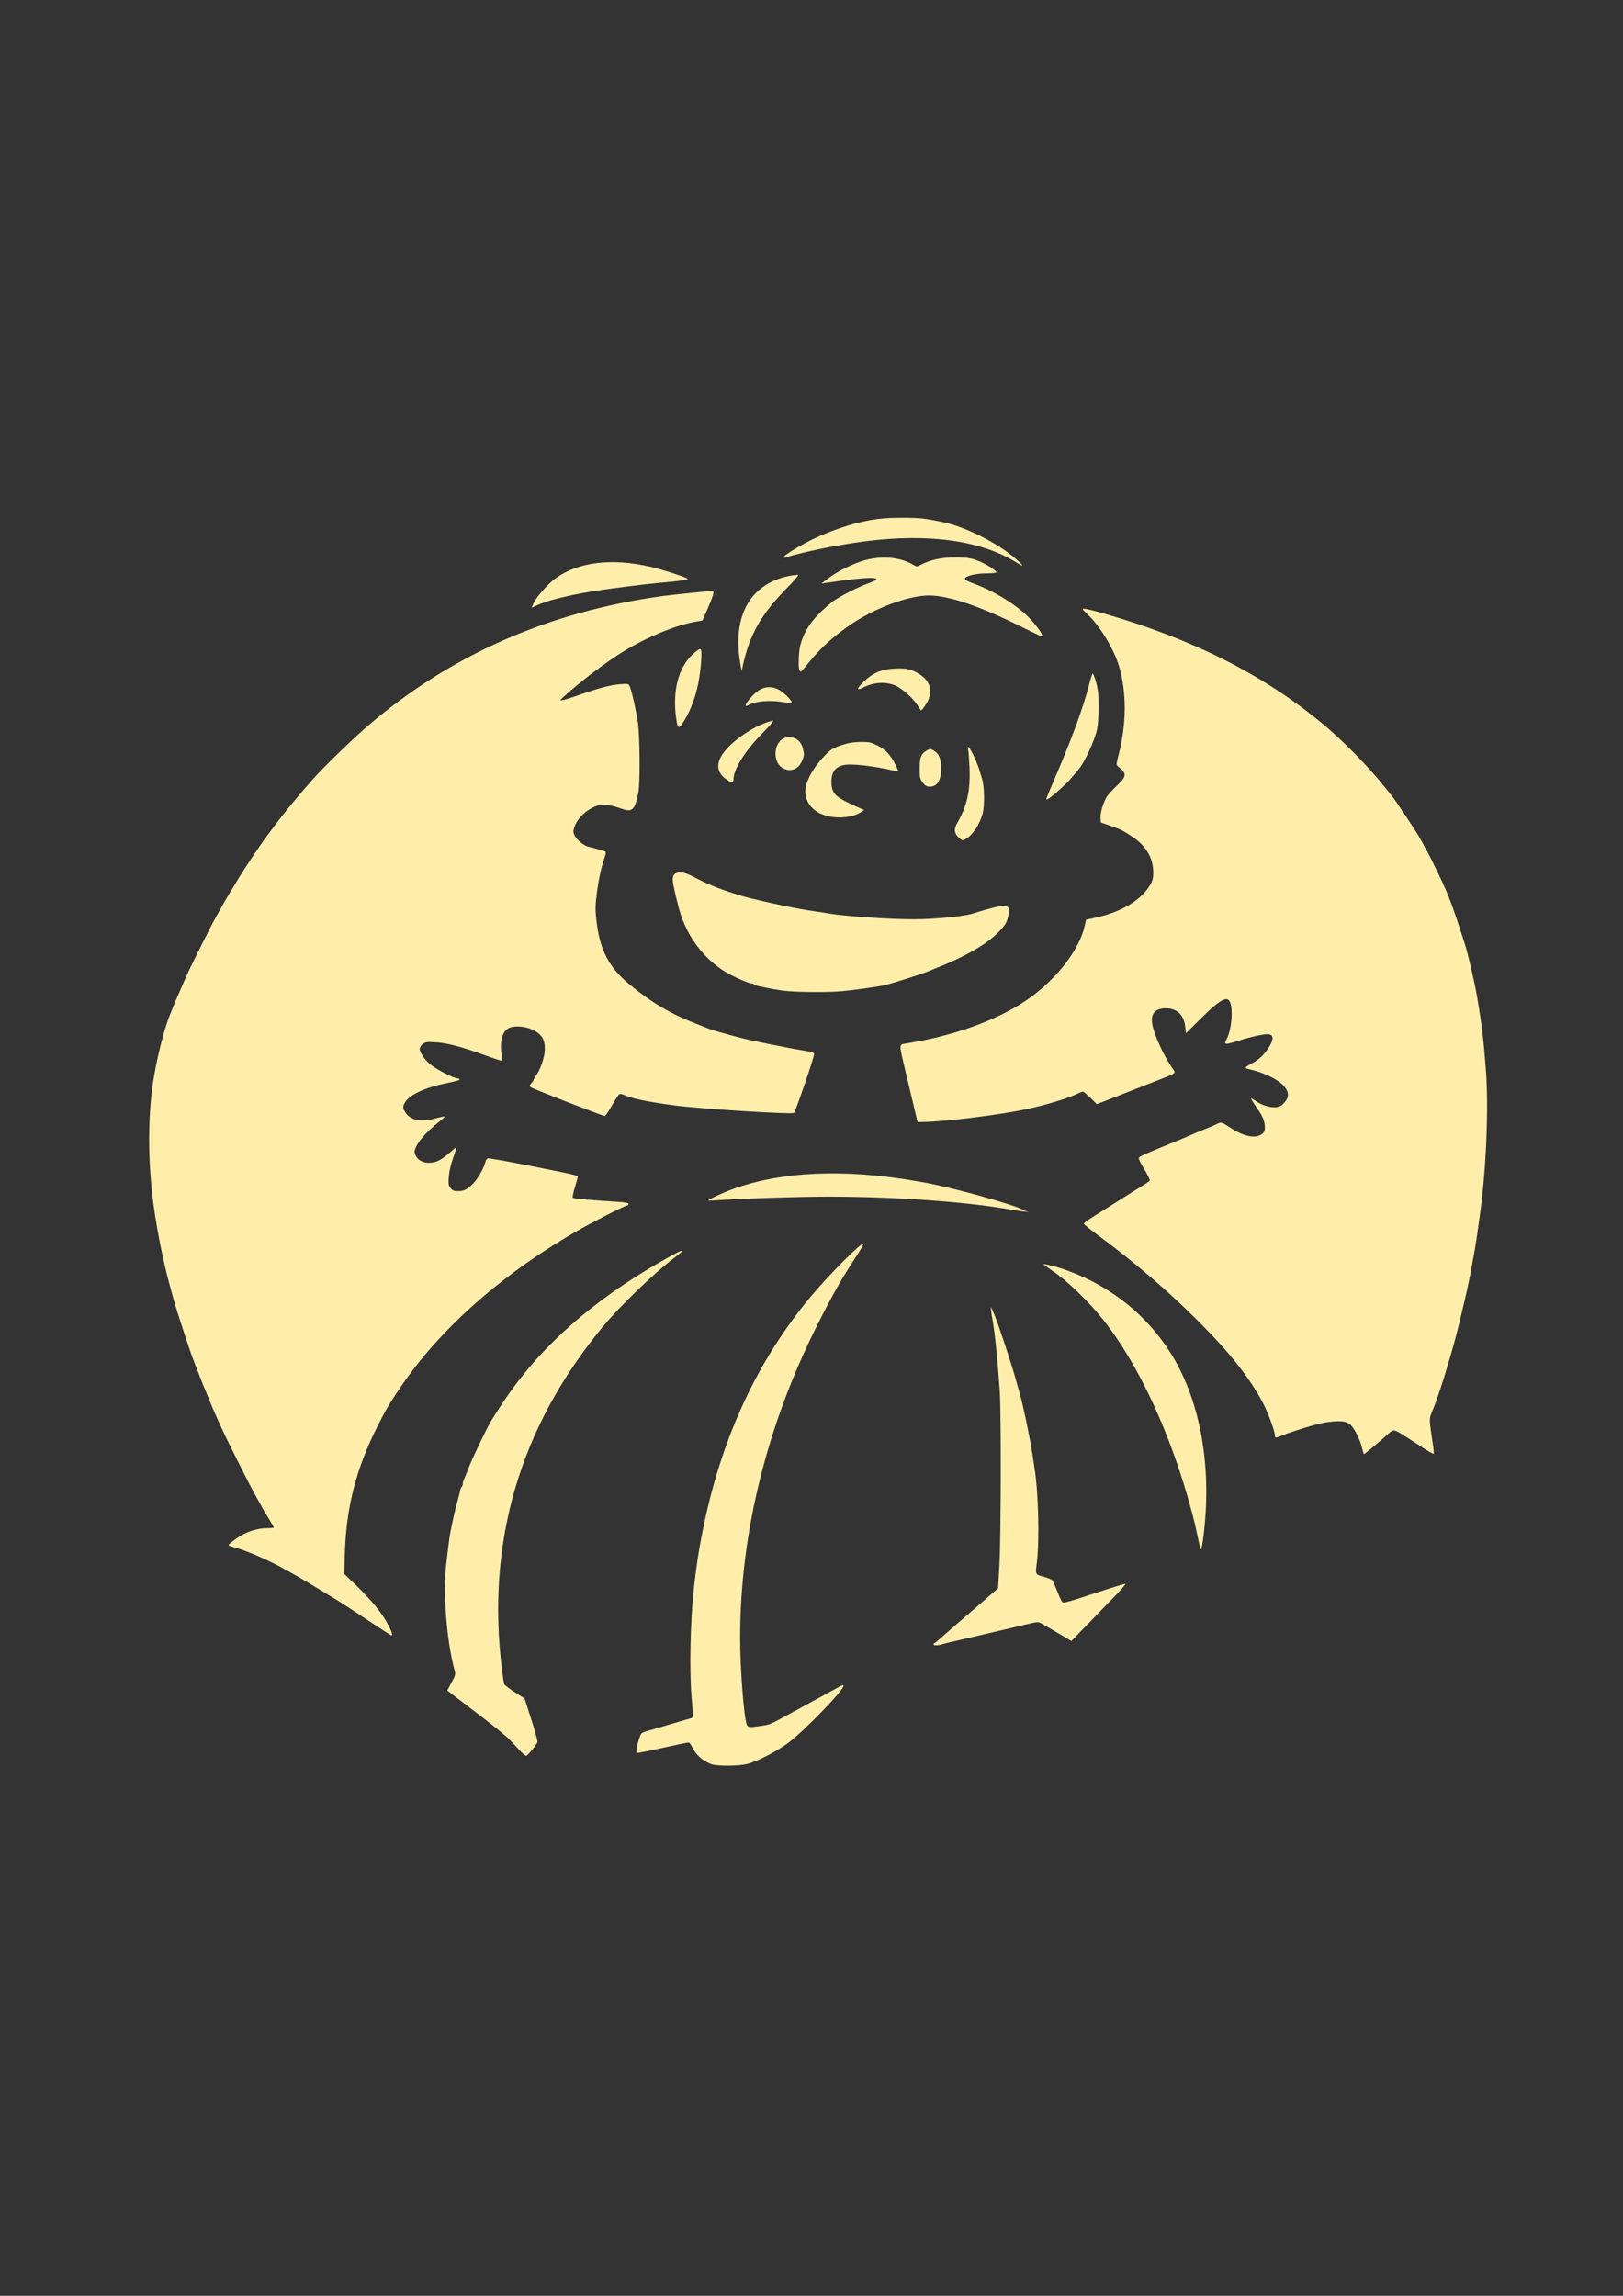 <?xml version="1.0" encoding="UTF-8" standalone="no"?>
<!-- Created with Inkscape (http://www.inkscape.org/) -->

<svg
   xmlns:dc="http://purl.org/dc/elements/1.1/"
   xmlns:cc="http://creativecommons.org/ns#"
   xmlns:rdf="http://www.w3.org/1999/02/22-rdf-syntax-ns#"
   xmlns:svg="http://www.w3.org/2000/svg"
   xmlns="http://www.w3.org/2000/svg"
   xmlns:sodipodi="http://sodipodi.sourceforge.net/DTD/sodipodi-0.dtd"
   xmlns:inkscape="http://www.inkscape.org/namespaces/inkscape"
   width="210mm"
   height="297mm"
   viewBox="0 0 210 297"
   version="1.1"
   id="svg8"
   inkscape:version="0.92.2 5c3e80d, 2017-08-06"
   sodipodi:docname="linus.svg">
  <rect x="0" y="0" width="210" height="297" fill="#333333" stroke="none"/>
  <defs
     id="defs2">
    <clipPath
       id="clipPath45"
       clipPathUnits="userSpaceOnUse">
      <path
         inkscape:connector-curvature="0"
         id="path43"
         d="M 0,864 H 864 V 0 H 0 Z" />
    </clipPath>
    <clipPath
       id="clipPath3854"
       clipPathUnits="userSpaceOnUse">
      <path
         inkscape:connector-curvature="0"
         id="path3852"
         d="M 0,864 H 864 V 0 H 0 Z" />
    </clipPath>
    <clipPath
       id="clipPath4053"
       clipPathUnits="userSpaceOnUse">
      <path
         inkscape:connector-curvature="0"
         id="path4051"
         d="M 0,864 H 864 V 0 H 0 Z" />
    </clipPath>
    <clipPath
       id="clipPath4150"
       clipPathUnits="userSpaceOnUse">
      <path
         inkscape:connector-curvature="0"
         id="path4148"
         d="M 0,864 H 864 V 0 H 0 Z" />
    </clipPath>
    <clipPath
       id="clipPath4295"
       clipPathUnits="userSpaceOnUse">
      <path
         inkscape:connector-curvature="0"
         id="path4293"
         d="M 0,864 H 864 V 0 H 0 Z" />
    </clipPath>
    <clipPath
       id="clipPath4410"
       clipPathUnits="userSpaceOnUse">
      <path
         inkscape:connector-curvature="0"
         id="path4408"
         d="M 0,864 H 864 V 0 H 0 Z" />
    </clipPath>
    <clipPath
       id="clipPath4615"
       clipPathUnits="userSpaceOnUse">
      <path
         inkscape:connector-curvature="0"
         id="path4613"
         d="M 0,864 H 864 V 0 H 0 Z" />
    </clipPath>
    <clipPath
       id="clipPath4838"
       clipPathUnits="userSpaceOnUse">
      <path
         inkscape:connector-curvature="0"
         id="path4836"
         d="M 0,864 H 864 V 0 H 0 Z" />
    </clipPath>
    <clipPath
       id="clipPath5001"
       clipPathUnits="userSpaceOnUse">
      <path
         inkscape:connector-curvature="0"
         id="path4999"
         d="M 0,864 H 864 V 0 H 0 Z" />
    </clipPath>
    <inkscape:perspective
       id="perspective9"
       inkscape:persp3d-origin="372.04724 : 350.78739 : 1"
       inkscape:vp_z="744.09448 : 526.18109 : 1"
       inkscape:vp_y="0 : 1000 : 0"
       inkscape:vp_x="0 : 526.18109 : 1"
       sodipodi:type="inkscape:persp3d" />
  </defs>
  <sodipodi:namedview
     id="base"
     pagecolor="#000000"
     bordercolor="#666666"
     borderopacity="1.0"
     inkscape:pageopacity="0"
     inkscape:pageshadow="2"
     inkscape:zoom="0.91846942"
     inkscape:cx="396.85039"
     inkscape:cy="556.87007"
     inkscape:document-units="mm"
     inkscape:current-layer="g5136"
     showgrid="false"
     inkscape:window-width="2560"
     inkscape:window-height="1385"
     inkscape:window-x="2560"
     inkscape:window-y="27"
     inkscape:window-maximized="1"
     showguides="true"
     inkscape:guide-bbox="true">
    <sodipodi:guide
       position="105.434,205.97"
       orientation="1,0"
       id="guide3815"
       inkscape:locked="false" />
    <sodipodi:guide
       position="92.758,149.508"
       orientation="0,1"
       id="guide3817"
       inkscape:locked="false" />
  </sodipodi:namedview>
  <g
     inkscape:label="Layer 1"
     inkscape:groupmode="layer"
     id="layer1">
    <g
       transform="matrix(0.353,0,0,-0.353,-70.777,287.435)"
       inkscape:label="1"
       id="g37">
      <g
         id="g39">
        <g
           id="g5136"
           transform="matrix(0.75,0,0,-0.75,342.51,505.502)"
           style="fill:#ffeeaa">
          <path
             style="fill:#ffeeaa;stroke-width:0.54"
             d="m 158.257,450.343 c -4.411,-1.623 -7.788,-4.776 -9.7,-9.058 -0.365,-0.817 -1.069,-1.485 -1.565,-1.485 -0.496,0 -6.215,1.189 -12.71,2.642 -6.495,1.453 -12.083,2.537 -12.42,2.408 -0.84,-0.322 1.327,-8.917 2.43,-9.64 0.453,-0.297 1.432,-0.7 2.174,-0.896 1.072,-0.283 14.781,-4.306 21.587,-6.336 1.499,-0.447 1.465,0.295 0.528,-11.398 -1.027,-12.812 -0.508,-36.415 1.133,-51.57 1.331,-12.293 2.739,-21.176 5.178,-32.67 9.132,-43.032 26.44,-79.81 51.97,-110.43 9.038,-10.841 25.377,-27.205 25.823,-25.864 0.096,0.287 -1.426,2.943 -3.382,5.903 -7.069,10.699 -11.976,19.364 -19.595,34.597 -24.424,48.838 -37.329,101.366 -37.332,151.954 -8.1e-4,15.121 1.828,39.084 3.246,42.525 0.581,1.409 1.446,1.484 7.129,0.615 4.481,-0.684 3.582,-0.291 15.535,-6.81 1.634,-0.891 4.307,-2.349 5.94,-3.24 1.634,-0.891 4.367,-2.383 6.075,-3.315 1.708,-0.932 4.502,-2.456 6.21,-3.386 1.708,-0.93 3.766,-2.071 4.573,-2.537 0.808,-0.465 1.631,-0.684 1.829,-0.485 1.166,1.166 -19.015,22.126 -27.058,28.102 -5.828,4.33 -15.41,9.224 -20.25,10.343 -4.384,1.013 -14.63,1.031 -17.35,0.031 z m -93.528,-6.628 c -1.326,-1.411 -3.591,-3.824 -5.032,-5.363 -1.441,-1.539 -7.602,-6.582 -13.69,-11.206 -6.089,-4.624 -12.348,-9.396 -13.91,-10.603 l -2.84,-2.195 2.067,-3.879 c 2.052,-3.85 2.062,-3.899 1.348,-6.579 -3.777,-14.174 -5.533,-37.059 -3.933,-51.263 1.002,-8.897 1.682,-14.048 2.145,-16.237 0.251,-1.188 0.755,-3.618 1.121,-5.4 0.645,-3.147 1.655,-7.205 2.755,-11.07 0.296,-1.04 0.667,-2.561 0.825,-3.382 0.158,-0.82 0.503,-1.624 0.766,-1.787 0.263,-0.162 0.478,-0.77 0.478,-1.351 0,-0.581 0.224,-1.477 0.498,-1.993 0.274,-0.516 1.278,-3.003 2.231,-5.528 1.763,-4.668 8.513,-18.803 11.089,-23.22 0.779,-1.336 3.449,-5.488 5.932,-9.225 17.763,-26.731 43.444,-49.543 77.711,-69.027 11.02,-6.266 12.659,-6.605 5.45,-1.128 -9.623,7.311 -26.216,23.353 -34.455,33.309 -40.573,49.031 -57.084,105.173 -49.294,167.614 0.429,3.439 0.917,6.609 1.083,7.043 0.167,0.435 2.476,2.2 5.132,3.924 l 4.829,3.134 3.3,10.244 c 1.815,5.634 3.16,10.609 2.989,11.055 -0.566,1.476 -4.88,6.677 -5.538,6.677 -0.355,0 -1.73,-1.154 -3.057,-2.565 z M 266.867,391.74 c 0,-0.297 0.182,-0.547 0.405,-0.555 0.223,-0.009 1.498,-1 2.835,-2.203 1.336,-1.203 3.615,-3.201 5.064,-4.44 1.449,-1.239 7.281,-6.277 12.96,-11.197 l 10.326,-8.944 0.624,-11.036 c 0.782,-13.829 0.912,-74.595 0.181,-85.205 -1.173,-17.046 -2.454,-29.377 -3.759,-36.199 -0.577,-3.017 -0.704,-5.875 -0.195,-4.381 0.152,0.445 0.751,1.863 1.332,3.151 1.474,3.27 8.17,23.444 10.156,30.599 0.907,3.267 1.864,6.669 2.128,7.56 1.763,5.961 5.313,23.025 6.516,31.32 0.345,2.376 0.742,5.049 0.884,5.94 1.815,11.431 2.377,34.422 1.107,45.259 -0.78,6.654 -1.063,6.124 4.041,7.589 1.669,0.479 3.27,1.177 3.558,1.551 0.288,0.374 1.328,2.746 2.311,5.27 0.983,2.524 2.09,4.921 2.461,5.325 0.562,0.613 3.148,-0.087 15.624,-4.231 8.223,-2.731 15.096,-4.82 15.274,-4.642 0.178,0.178 -2.333,3.054 -5.579,6.391 -3.246,3.337 -9.267,9.541 -13.38,13.785 l -7.477,7.717 -1.973,-1.185 c -3.73,-2.24 -11.154,-6.578 -12.503,-7.305 -1.71,-0.922 -2.139,-0.916 -6.445,0.104 -1.949,0.462 -5.549,1.312 -8,1.89 -2.45,0.578 -6.46,1.525 -8.91,2.104 -5.102,1.206 -11.38,2.661 -18.765,4.348 -2.821,0.645 -5.835,1.394 -6.696,1.665 -2.066,0.651 -4.104,0.628 -4.104,-0.047 z M -9.883,379.806 c -6.237,-4.158 -12.677,-8.367 -14.31,-9.352 -1.633,-0.986 -6.25,-3.788 -10.26,-6.229 -4.009,-2.44 -8.505,-5.109 -9.99,-5.931 -1.485,-0.822 -3.672,-2.049 -4.86,-2.727 -8.159,-4.654 -19.563,-9.611 -26.055,-11.325 -1.262,-0.333 -2.287,-0.778 -2.278,-0.989 0.021,-0.491 4.002,-3.466 6.473,-4.839 3.765,-2.091 8.344,-3.375 12.042,-3.375 1.985,0 3.609,-0.145 3.609,-0.321 0,-0.177 -1.336,-2.505 -2.97,-5.173 -1.634,-2.669 -2.97,-4.935 -2.97,-5.036 0,-0.101 -1.228,-2.31 -2.728,-4.908 -2.707,-4.687 -14.579,-28.292 -17.358,-34.511 -0.796,-1.782 -2.051,-4.581 -2.789,-6.219 -0.738,-1.639 -1.865,-4.312 -2.505,-5.94 -0.64,-1.628 -1.534,-3.811 -1.987,-4.851 -0.453,-1.039 -1.009,-2.376 -1.236,-2.97 -0.227,-0.594 -0.665,-1.688 -0.973,-2.43 -0.308,-0.743 -1.336,-3.416 -2.284,-5.94 -0.948,-2.525 -1.933,-5.076 -2.189,-5.67 -0.58,-1.343 -6.436,-19.178 -7.979,-24.3 -1.787,-5.932 -4.587,-16.538 -5.56,-21.06 -0.32,-1.485 -0.801,-3.672 -1.07,-4.86 -1.419,-6.273 -3.421,-17.688 -4.308,-24.57 -2.9,-22.501 -2.68,-45.52 0.609,-63.585 1.962,-10.778 5.23,-23.151 7.559,-28.62 0.479,-1.125 0.764,-1.828 2.082,-5.13 0.71,-1.78 1.921,-4.597 3.423,-7.965 0.728,-1.634 1.787,-4.06 2.353,-5.392 1.616,-3.804 11.755,-24.142 14.272,-28.628 1.25,-2.227 3.001,-5.353 3.891,-6.945 0.89,-1.592 2.838,-4.873 4.329,-7.29 1.491,-2.417 3.161,-5.186 3.711,-6.153 1.284,-2.257 10.474,-16.015 12.352,-18.492 0.788,-1.04 2.507,-3.348 3.819,-5.13 5.112,-6.94 12.141,-15.514 19.657,-23.979 5.082,-5.724 19.472,-19.693 26.477,-25.703 40.709,-34.926 88.496,-56.009 144.378,-63.697 5.391,-0.742 22.279,-2.444 24.305,-2.45 1.103,-0.004 0.507,2.214 -2.355,8.749 l -2.481,5.664 -3.893,0.684 c -9.055,1.592 -23.329,7.469 -34.151,14.06 -8.645,5.266 -21.232,14.753 -29.413,22.167 -2.427,2.2 -2.428,2.202 -0.81,1.961 0.891,-0.133 4.536,-1.27 8.1,-2.529 9.45,-3.336 15.124,-4.83 19.786,-5.212 3.812,-0.312 4.171,-0.252 4.728,0.788 0.898,1.677 3.155,11.488 4.093,17.786 0.977,6.565 1.143,29.823 0.245,34.267 -1.737,8.589 -2.932,9.794 -7.984,8.048 -5.703,-1.97 -9.007,-2.461 -11.551,-1.716 -5.41,1.585 -10.425,6.218 -11.839,10.937 -0.576,1.922 -0.528,2.428 0.393,4.131 1.057,1.953 4.444,4.648 6.45,5.131 4.118,0.991 8.16,2.161 8.486,2.456 0.212,0.192 0.04,1.353 -0.382,2.579 -1.684,4.887 -3.03,11.038 -3.879,17.727 -0.766,6.032 -0.798,7.89 -0.226,13.112 1.561,14.262 6.022,22.993 15.962,31.239 10.498,8.71 20.077,14.433 31.88,19.046 3.267,1.277 6.426,2.517 7.02,2.756 1.73,0.696 8.2,2.57 14.04,4.066 5.56,1.425 6.679,1.677 14.04,3.163 9.398,1.897 14.387,2.839 19.305,3.645 3.126,0.512 4.185,0.897 4.185,1.523 0,1.616 -9.246,28.558 -9.884,28.802 -1.921,0.735 -45.982,-2.049 -58.26,-3.68 -13.326,-1.771 -21.277,-3.43 -25.104,-5.24 -0.648,-0.306 -1.499,-0.433 -1.89,-0.28 -0.391,0.152 -2.035,2.615 -3.652,5.472 -1.617,2.857 -3.197,5.194 -3.51,5.194 -1.124,-0.002 -35.322,-13.302 -36.307,-14.12 -0.627,-0.52 -0.57,-0.81 0.35,-1.789 0.604,-0.643 1.098,-1.359 1.098,-1.591 0,-0.232 0.496,-1.118 1.102,-1.97 2.314,-3.25 4.374,-9.257 4.433,-12.929 0.066,-4.078 -0.876,-6.303 -3.51,-8.287 -3.794,-2.858 -10.571,-3.918 -14.16,-2.215 -3.216,1.526 -4.6,7.212 -3.331,13.681 0.452,2.305 0.43,2.362 -0.81,2.081 -0.701,-0.159 -4.07,-1.308 -7.485,-2.554 -11.366,-4.146 -18.418,-5.984 -24.3,-6.334 -4.137,-0.246 -4.737,-0.156 -6.075,0.907 -0.844,0.67 -1.485,1.713 -1.485,2.415 0,1.479 2.186,4.828 4.521,6.928 3.086,2.774 11.963,7.418 14.181,7.418 0.406,0 0.738,0.219 0.738,0.486 0,0.456 -1.13,0.768 -8.235,2.275 -8.703,1.847 -15.85,5.217 -18.072,8.523 -1.544,2.297 -1.545,3.208 -0.006,5.51 2.435,3.645 7.286,4.622 14.164,2.853 6.16,-1.584 6.145,-1.598 1.89,1.786 -5.165,4.108 -9.607,8.965 -10.934,11.957 -0.879,1.983 -0.938,2.585 -0.381,3.929 1.033,2.493 3.519,3.953 6.701,3.935 3.335,-0.018 5.948,-1.309 10.181,-5.023 1.725,-1.514 3.222,-2.752 3.326,-2.752 0.104,0 -0.649,2.348 -1.675,5.218 -1.208,3.381 -1.974,6.661 -2.173,9.315 -0.276,3.664 -0.183,4.253 0.873,5.582 0.973,1.223 1.607,1.485 3.599,1.485 2.992,0 4.695,-0.87 7.584,-3.872 2.248,-2.336 5.135,-7.477 5.8,-10.326 0.193,-0.829 0.71,-1.645 1.147,-1.813 0.438,-0.168 9.604,1.445 20.369,3.584 22.963,4.563 23.623,4.718 23.623,5.532 0,0.343 -0.635,2.663 -1.412,5.155 -0.789,2.533 -1.206,4.731 -0.945,4.984 0.428,0.415 8.523,1.149 21.932,1.989 3.895,0.244 5.265,0.519 5.265,1.058 0,0.401 -0.304,0.73 -0.675,0.732 -1.078,0.006 -17.819,8.575 -25.785,13.198 -36.692,21.294 -66.635,48.087 -85.727,76.708 -5.318,7.972 -6.271,9.605 -10.56,18.09 -10.3,20.376 -15.221,39.51 -15.89,61.781 l -0.307,10.21 4.547,4.37 c 8.67,8.332 13.891,14.669 17.005,20.643 1.782,3.418 2.254,5.085 1.427,5.03 -0.223,-0.015 -5.508,-3.429 -11.745,-7.587 z M 397.422,345.3 c -0.264,-0.706 -0.754,-2.874 -2.563,-11.34 -0.222,-1.04 -1.055,-4.32 -1.85,-7.29 -10.089,-37.664 -25.833,-71.679 -43.363,-93.69 -7.012,-8.805 -17.636,-19.016 -24.729,-23.769 -1.485,-0.995 -2.821,-1.971 -2.97,-2.169 -0.148,-0.198 -0.635,-0.519 -1.08,-0.715 -2.23,-0.977 4.205,0.38 8.476,1.788 21.6,7.118 39.576,20.639 51.952,39.076 14.274,21.264 20.888,51.232 18.378,83.259 -0.675,8.612 -1.802,16.049 -2.25,14.85 z m 78.944,-49.275 c -0.809,-3.434 -2.35,-6.918 -4.411,-9.973 -1.928,-2.858 -4.38,-3.637 -9.835,-3.123 -3.609,0.34 -5.141,0.639 -10.303,2.011 -2.532,0.673 -11.396,3.52 -12.96,4.162 -4.93,2.026 -5.13,2.05 -5.13,0.627 0,-2.146 -3.397,-11.315 -5.995,-16.18 -6.536,-12.243 -16.215,-24.448 -31.532,-39.758 -14.594,-14.588 -31.1,-28.732 -48.697,-41.727 -3.912,-2.889 -7.132,-5.505 -7.155,-5.813 -0.021,-0.308 2.206,-1.947 4.954,-3.642 2.747,-1.695 8.397,-5.253 12.555,-7.905 4.158,-2.653 9.109,-5.75 11.002,-6.884 1.893,-1.133 3.554,-2.353 3.692,-2.711 0.137,-0.358 -1.103,-2.907 -2.757,-5.665 -2.399,-4.001 -2.87,-5.151 -2.334,-5.687 0.37,-0.37 3.706,-1.918 7.415,-3.44 14.365,-5.896 15.99,-6.573 18.126,-7.541 1.212,-0.549 3.52,-1.517 5.13,-2.149 3.568,-1.403 6.393,-2.611 7.644,-3.271 1.533,-0.809 2.318,-0.593 5.353,1.469 6.332,4.303 11.873,5.841 15.257,4.235 2.196,-1.042 2.783,-2.475 2.287,-5.581 -0.408,-2.554 -1.283,-4.307 -4.341,-8.7 -1.337,-1.921 -2.335,-3.587 -2.219,-3.704 0.117,-0.117 0.927,0.297 1.801,0.92 4.877,3.473 10.951,4.449 13.408,2.154 3.462,-3.234 3.673,-5.9 0.731,-9.242 -2.813,-3.196 -10.009,-6.637 -17.166,-8.209 -2.109,-0.463 -1.919,-0.893 1.092,-2.462 3.683,-1.92 6.133,-4.127 8.477,-7.637 2.99,-4.477 2.819,-6.938 -0.482,-6.937 -2.05,5.5e-4 -8.382,1.403 -13.1,2.902 -7.65,2.43 -8.333,2.392 -6.788,-0.373 2.059,-3.686 3.119,-11.623 2.204,-16.514 -1.018,-5.444 -4.301,-4.041 -14.743,6.301 l -7.29,7.22 -0.382,-3.366 c -0.635,-5.594 -3.993,-8.767 -9.338,-8.823 -5.638,-0.059 -7.908,2.993 -6.528,8.776 1.326,5.558 5.558,14.596 9.579,20.458 1.865,2.719 2.572,2.161 -7.953,6.279 -4.135,1.618 -12.331,4.831 -18.213,7.14 l -10.695,4.198 -3.091,-3.059 c -1.7,-1.682 -3.397,-3.059 -3.772,-3.059 -0.374,0 -1.59,0.464 -2.701,1.031 -4.188,2.136 -16.217,5.756 -25.369,7.632 -14.242,2.921 -38.694,5.92 -50.031,6.136 l -2.674,0.051 -2.051,-8.64 c -1.128,-4.752 -3.023,-12.703 -4.211,-17.669 -2.779,-11.618 -2.78,-11.572 0.135,-12.014 22.801,-3.465 44.406,-11.14 58.953,-20.944 14.674,-9.889 26.333,-24.769 28.943,-36.935 l 0.573,-2.674 3.353,-0.699 c 12.422,-2.588 21.489,-7.445 26.604,-14.25 2.65,-3.525 3.208,-5.548 2.793,-10.126 C 373.617,6.419 369.988,0.99 363.661,-3.099 358.942,-6.149 358.131,-6.545 352.985,-8.302 l -4.308,-1.472 -0.167,-2.293 c -0.183,-2.517 1.511,-7.994 3.291,-10.643 0.599,-0.891 2.753,-3.203 4.787,-5.138 4.775,-4.543 4.854,-5.76 0.596,-9.24 -1.07,-0.875 -1.069,-0.898 0.215,-5.94 3.833,-15.054 3.912,-30.098 0.226,-42.862 -2.467,-8.542 -9.38,-19.957 -15.624,-25.797 -2.539,-2.375 -2.634,-2.553 -1.36,-2.553 0.753,0 4.813,0.987 9.022,2.193 43.659,12.511 78.17,29.862 107.283,53.936 10.012,8.28 22.955,21.49 30.98,31.621 1.412,1.782 2.918,3.671 3.348,4.197 1.278,1.565 11.351,16.684 12.674,19.023 3.73,6.596 5.133,9.243 8.014,15.12 5.785,11.804 7.638,16.364 11.742,28.89 3.568,10.892 3.599,10.995 5.038,17.01 2.022,8.452 3.044,13.176 3.768,17.415 2.333,13.665 3.169,20.608 4.34,36.045 1.459,19.215 0.077,50.451 -3.224,72.9 -0.262,1.782 -0.745,5.184 -1.072,7.56 -0.328,2.376 -0.828,5.596 -1.112,7.155 -0.284,1.559 -0.745,4.111 -1.024,5.67 -1.167,6.52 -2.054,10.964 -3.205,16.065 -0.763,3.38 -2.772,11.925 -3.111,13.23 -0.154,0.594 -0.485,1.931 -0.736,2.97 -1.123,4.662 -3.253,12.351 -4.861,17.55 -0.643,2.079 -1.363,4.509 -1.599,5.4 -0.555,2.09 -4.24,13.17 -4.849,14.58 -0.257,0.594 -1.013,2.497 -1.68,4.228 -1.311,3.403 -1.33,2.94 0.663,16.192 0.305,2.024 0.415,3.819 0.245,3.989 -0.17,0.17 -3.293,-1.668 -6.94,-4.083 -3.647,-2.416 -7.915,-5.144 -9.484,-6.064 -3.088,-1.809 -3.398,-1.764 -6.337,0.937 -2.413,2.217 -10.987,9.371 -11.231,9.371 -0.144,0 -0.562,-1.276 -0.929,-2.835 z M 303.587,179.196 c -21.513,-3.731 -56.026,-6.149 -87.84,-6.154 -13.461,-0.002 -41.049,0.842 -52.02,1.591 -3.713,0.254 -6.815,0.4 -6.895,0.324 -0.347,-0.329 6.53,-3.588 11.355,-5.381 23.843,-8.86 54.833,-10.28 90.227,-4.134 6.989,1.214 6.773,1.17 13.853,2.784 15.182,3.46 37.414,10.038 38.34,11.344 0.148,0.209 0.877,0.494 1.62,0.632 l 1.35,0.251 -1.35,0.003 c -0.743,0.002 -4.631,-0.565 -8.64,-1.261 z M 192.887,72.315 c -2.525,-0.369 -5.805,-0.944 -7.29,-1.279 -1.485,-0.335 -3.496,-0.76 -4.468,-0.945 -0.972,-0.185 -1.898,-0.547 -2.057,-0.804 -0.159,-0.257 -0.754,-0.467 -1.323,-0.467 -1.05,0 -6.572,-2.326 -10.512,-4.428 -10.801,-5.762 -19.596,-16.429 -23.751,-28.808 -1.56,-4.648 -4.059,-15.417 -4.059,-17.494 0,-2.446 1.226,-3.547 3.886,-3.492 1.78,0.037 3.861,0.847 8.548,3.328 5.164,2.733 12.507,5.552 21.315,8.183 3.798,1.134 17.185,4.195 23.76,5.433 1.782,0.335 4.333,0.822 5.67,1.081 1.336,0.259 4.374,0.744 6.75,1.077 2.376,0.333 5.535,0.82 7.02,1.083 7.045,1.245 29.264,2.73 40.738,2.722 9.985,-0.006 24.352,-1.358 28.652,-2.695 8.597,-2.673 13.093,-3.79 15.252,-3.79 2.592,0 3.092,0.792 2.556,4.05 -0.638,3.873 -1.642,5.527 -5.814,9.572 -5.835,5.658 -16.874,11.845 -30.488,17.086 -0.668,0.257 -1.822,0.739 -2.565,1.07 -3.065,1.367 -19.407,6.522 -22.41,7.069 -5.309,0.967 -13.67,2.125 -19.632,2.717 -7.333,0.729 -23.976,0.579 -29.778,-0.268 z M 279.301,-2.319 c -2.316,-2.11 -2.562,-4.171 -0.855,-7.161 4.908,-8.6 6.514,-15.864 6.027,-27.27 -0.165,-3.861 -0.455,-7.688 -0.646,-8.505 -1.191,-5.107 3.801,4.055 5.664,10.395 0.306,1.04 0.816,2.74 1.135,3.78 1.126,3.667 1.303,12.913 0.321,16.727 -1.395,5.417 -5.108,10.99 -8.485,12.737 -1.438,0.743 -1.618,0.703 -3.161,-0.703 z m -65.889,-11.1 c -5.667,-1.863 -9.185,-6.287 -9.185,-11.55 0,-4.556 3.585,-11.281 9.089,-17.052 3.458,-3.626 4.313,-4.149 9.548,-5.84 2.577,-0.833 5.163,-1.222 8.354,-1.257 4.191,-0.046 4.958,0.115 8.241,1.731 3.966,1.952 6.379,4.482 8.715,9.135 0.778,1.549 1.414,2.974 1.414,3.166 0,0.365 -0.573,0.28 -6.75,-1.01 -5.672,-1.184 -12.554,-2.004 -16.823,-2.004 -6.229,0 -9.079,2.728 -9.025,8.64 0.035,3.886 1.208,6.016 4.369,7.937 2.494,1.515 3.306,1.919 9,4.474 l 2.64,1.185 -1.56,1.029 c -4.225,2.786 -12,3.397 -18.025,1.416 z m 108.824,-8.54 c 0.215,-0.678 1.714,-4.283 3.331,-8.011 8.399,-19.364 14.518,-35.948 17.245,-46.739 0.751,-2.97 1.556,-5.6 1.79,-5.843 0.234,-0.244 0.987,1.579 1.673,4.05 1.017,3.663 1.255,5.89 1.285,12.053 0.021,4.606 -0.26,8.931 -0.722,11.07 -1.239,5.732 -6.276,16.582 -9.232,19.885 -0.446,0.498 -1.901,2.223 -3.234,3.834 -2.362,2.854 -9.535,9.321 -11.532,10.397 -0.87,0.469 -0.946,0.38 -0.605,-0.696 z m -60.606,-7.325 c -1.405,-1.843 -1.512,-2.341 -1.512,-6.981 0,-5.459 0.713,-7.167 3.697,-8.854 1.273,-0.72 1.592,-0.72 2.865,0 2.693,1.522 3.662,3.487 3.883,7.871 0.32,6.341 -1.632,9.949 -5.382,9.949 -1.714,0 -2.279,-0.316 -3.551,-1.985 z m -95.785,-1.403 c -6.288,-4.238 -5.455,-10.333 2.391,-17.504 3.037,-2.776 6.9,-5.489 11.151,-7.833 3.136,-1.729 8.594,-3.768 9.156,-3.42 0.24,0.148 -2.15,2.885 -5.311,6.082 -8.426,8.52 -14.105,17.595 -14.105,22.539 0,1.697 -0.91,1.735 -3.282,0.136 z m 27.145,-5.806 c -4.498,-2.742 -4.423,-11.26 0.124,-14.12 1.204,-0.757 2.309,-0.98 3.999,-0.808 3.188,0.325 5.263,2.375 6.075,6.004 0.557,2.491 0.498,3.069 -0.57,5.551 -1.835,4.265 -5.855,5.673 -9.629,3.372 z m -51.84,-23.945 c -2.151,-14.877 1.64,-27.216 10.243,-33.342 1.395,-0.993 1.57,-1.012 1.883,-0.198 0.578,1.506 -0.193,10.468 -1.413,16.418 -1.351,6.589 -3.508,12.45 -6.344,17.237 -3.095,5.225 -3.598,5.211 -4.368,-0.114 z m 117.997,-6.514 c -2.423,-3.836 -7.978,-8.682 -11.434,-9.975 -4.778,-1.788 -10.34,-1.322 -15.387,1.288 -3.114,1.61 -3.049,0.473 0.151,-2.668 4.661,-4.575 8.939,-6.41 15.569,-6.681 5.841,-0.238 8.022,0.262 11.97,2.748 5.089,3.204 6.561,7.845 4.128,13.02 -0.902,1.92 -2.888,4.664 -3.373,4.66 -0.063,-5.2e-4 -0.794,-1.077 -1.624,-2.392 z m -84.066,-0.172 c 0.038,-1.142 4.133,-5.791 6.328,-7.183 3.059,-1.94 6.302,-2.103 9.644,-0.485 2.41,1.167 6.933,5.63 6.468,6.382 -0.15,0.243 -2.53,0.095 -5.289,-0.328 -5.464,-0.839 -12.113,-0.286 -15.093,1.255 -1.677,0.867 -2.078,0.937 -2.059,0.36 z m 26.234,-17.189 c -0.613,-1.597 -0.318,-9.124 0.474,-12.106 1.52,-5.72 4.382,-10.545 9.094,-15.331 2.428,-2.466 5.872,-5.454 7.654,-6.64 4.068,-2.708 11.841,-6.595 16.596,-8.299 9.415,-3.374 0.903,-3.458 -20.646,-0.205 l -2.43,0.367 2.97,-2.263 c 4.465,-3.402 11.018,-6.798 16.748,-8.678 8.754,-2.872 18.444,-2.228 25.044,1.666 1.862,1.099 1.882,1.099 3.935,0.054 4.88,-2.483 9.872,-3.552 16.644,-3.564 6.555,-0.012 8.461,0.349 13.227,2.505 3.018,1.365 7.023,4.087 7.023,4.774 0,0.287 -2.21,0.525 -4.995,0.538 -5.453,0.025 -10.395,1.285 -10.395,2.649 0,0.475 1.38,1.275 3.51,2.034 10.499,3.744 21.931,10.768 28.095,17.263 3.972,4.185 7.095,8.81 5.949,8.81 -0.322,0 -5.137,-2.26 -10.7,-5.023 -19.843,-9.854 -34.91,-14.923 -44.405,-14.942 -9.608,-0.018 -25.354,5.686 -37.26,13.501 -8.674,5.693 -16.017,12.3 -21.738,19.559 -1.814,2.302 -3.471,4.185 -3.682,4.185 -0.211,0 -0.532,-0.384 -0.712,-0.854 z m -28.826,-2.926 c -2.645,-15 0.046,-27.157 7.709,-34.827 3.934,-3.937 9.53,-6.834 15.614,-8.083 2.351,-0.483 4.563,-0.767 4.916,-0.631 0.353,0.135 -2.077,2.999 -5.403,6.368 -12.724,12.889 -18.448,23.024 -21.756,38.522 l -0.461,2.16 z m -100.801,-30.202 c 1.678,-3.209 6.868,-8.983 10.414,-11.586 10.976,-8.057 27.597,-10.089 46.525,-5.688 6.308,1.467 18.389,5.413 18.083,5.907 -0.331,0.535 -4.348,1.096 -13.493,1.883 -6.424,0.553 -25.583,2.974 -32.4,4.094 -13.31,2.187 -23.665,4.82 -28.22,7.175 -0.933,0.483 -1.833,0.877 -1.999,0.877 -0.166,0 0.324,-1.198 1.09,-2.662 z m 235.948,-19.254 c -17.264,-10.885 -43.309,-14.534 -74.52,-10.44 -13.164,1.727 -28.435,4.821 -38.745,7.851 -3.784,1.112 4.162,-4.255 12.388,-8.367 6.947,-3.473 17.066,-7.176 23.927,-8.757 7.66,-1.765 12.134,-2.251 20.79,-2.26 8.717,-0.009 11.112,0.252 20.52,2.236 9.96,2.1 25.047,9.526 33.478,16.478 5.425,4.473 6.386,5.923 2.162,3.259 z"
             id="path6295"
             inkscape:connector-curvature="0" />
        </g>
      </g>
    </g>
  </g>
</svg>
